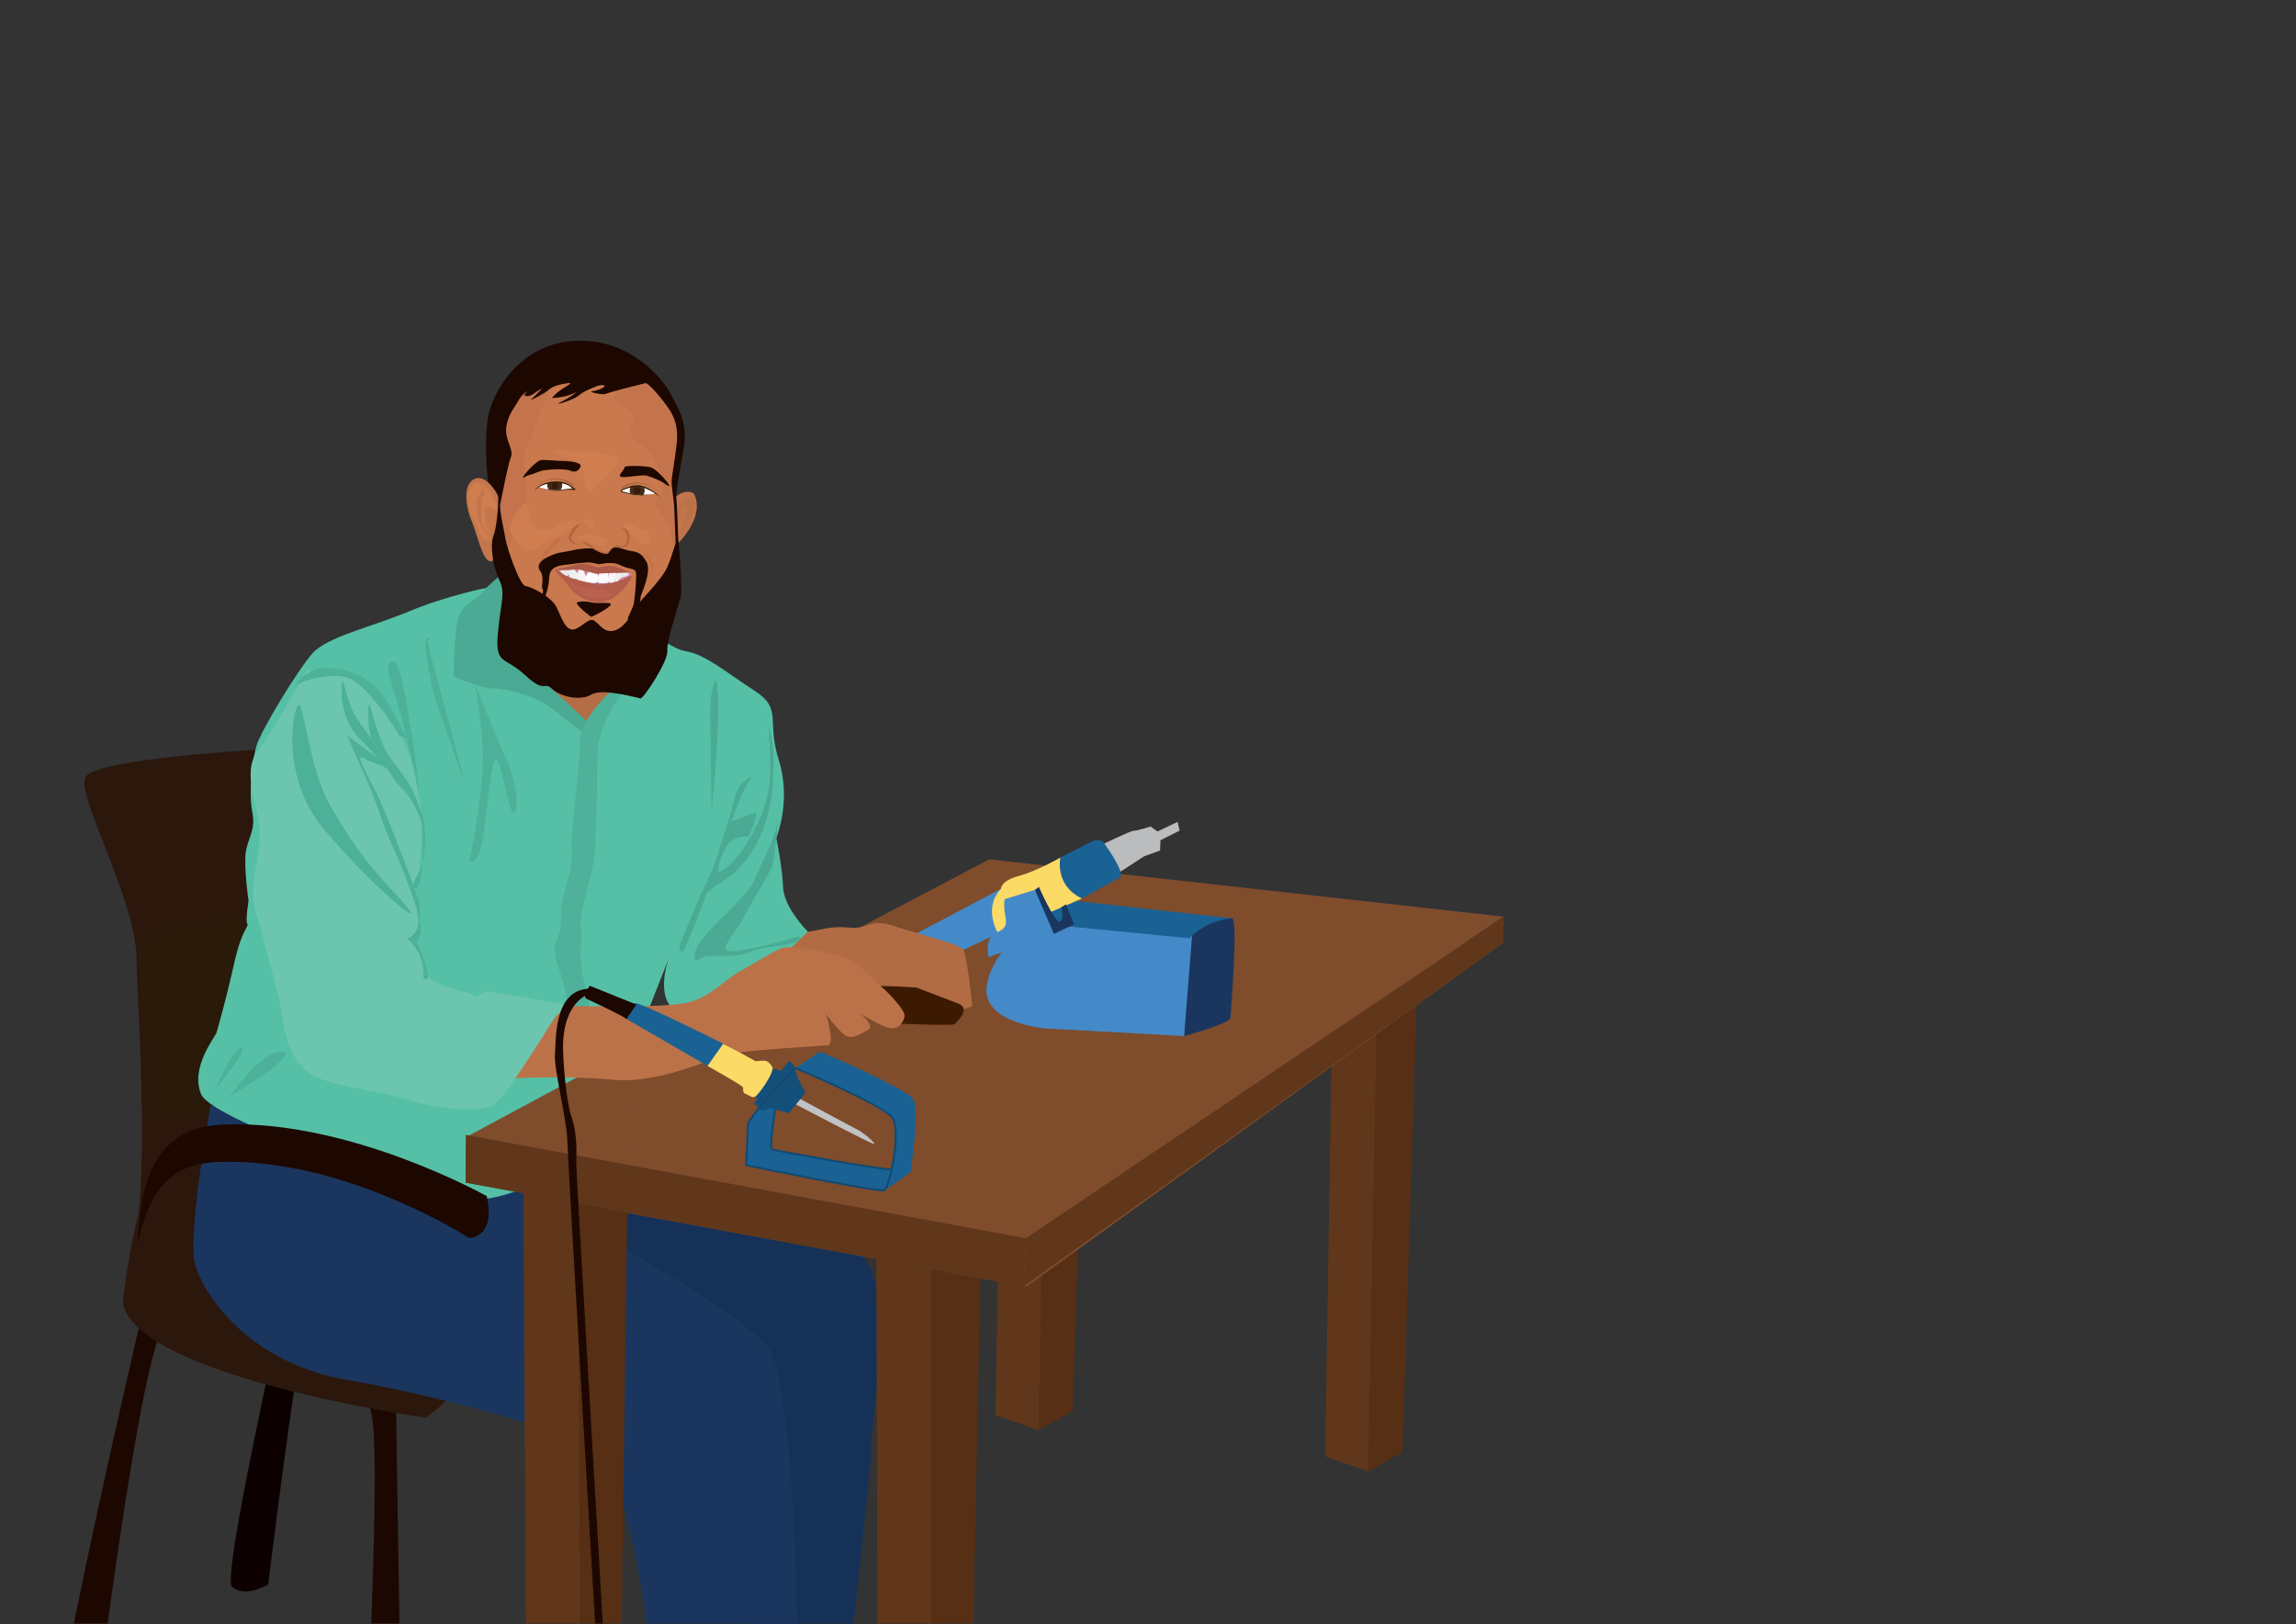 <?xml version="1.0" encoding="UTF-8" standalone="no"?>
<!DOCTYPE svg PUBLIC "-//W3C//DTD SVG 1.1//EN" "http://www.w3.org/Graphics/SVG/1.1/DTD/svg11.dtd">
<svg width="100%" height="100%" viewBox="0 0 3508 2481" version="1.1" xmlns="http://www.w3.org/2000/svg" xmlns:xlink="http://www.w3.org/1999/xlink" xml:space="preserve" xmlns:serif="http://www.serif.com/" style="fill-rule:evenodd;clip-rule:evenodd;stroke-linecap:round;stroke-linejoin:round;stroke-miterlimit:10;">
    <rect x="0" y="0" width="3508" height="2481" fill="#333333" stroke="none"/>
    <g transform="matrix(4.167,0,0,4.167,-42.731,-1027.94)">
        <clipPath id="_clip1">
            <rect x="0.397" y="338.902" width="584.586" height="502.988" clip-rule="nonzero"/>
        </clipPath>
        <g clip-path="url(#_clip1)">
            <g transform="matrix(1,0,0,1,127.504,828.395)">
                <path d="M0,-162.719C0,-162.719 -37.087,-4.327 -32.189,-0C-27.291,4.327 -18.894,-0.865 -18.894,-0.865C-18.894,-0.865 0,-158.391 9.097,-158.391C18.194,-158.391 77.674,-137.618 83.272,-128.098C88.87,-118.577 80.473,1.731 83.272,5.193C86.071,8.655 95.168,11.252 95.168,6.058C95.168,0.865 93.068,-121.174 93.068,-127.233C93.068,-133.291 4.898,-173.971 0,-162.719" style="fill:rgb(12,1,0);fill-rule:nonzero;"/>
            </g>
            <g transform="matrix(1,0,0,1,62.426,890.712)">
                <path d="M0,-162.718C0,-162.718 -37.087,-4.327 -32.189,0C-27.291,4.328 -18.894,-0.865 -18.894,-0.865C-18.894,-0.865 0,-158.391 9.097,-158.391C18.194,-158.391 77.673,-137.618 83.271,-128.098C88.87,-118.576 80.473,1.731 83.271,5.193C86.071,8.655 95.167,11.252 95.167,6.058C95.167,0.866 93.068,-121.173 93.068,-127.232C93.068,-133.29 4.898,-173.97 0,-162.718" style="fill:rgb(29,7,1);fill-rule:nonzero;"/>
            </g>
            <g transform="matrix(1,0,0,1,223.78,848.846)">
                <path d="M0,-187.271C0,-187.271 88.434,-156.041 102.026,-142.447C115.62,-128.854 105.466,-79.461 105.935,-73.836C106.403,-68.211 98.634,0 98.634,0L62.304,-3.964L-36.502,-127.642C-36.502,-127.642 -29.999,-155.397 -27.655,-156.334C-25.312,-157.272 0,-187.271 0,-187.271" style="fill:rgb(21,49,88);fill-rule:nonzero;"/>
            </g>
            <g transform="matrix(1,0,0,1,206.158,802.852)">
                <path d="M0,-54.411L12.991,-109.236L25.321,-102.19C25.321,-102.19 69.357,-79.291 85.21,-62.998C93.174,-54.813 95.339,8.342 95.339,8.342L96.939,54.825L42.055,44.451C42.055,44.451 34.128,-19.182 22.238,-25.126C10.349,-31.071 -7.927,-35.915 -7.927,-35.915" style="fill:rgb(26,54,95);fill-rule:nonzero;"/>
            </g>
            <g transform="matrix(0.003,1,1,-0.003,420.971,772.138)">
                <path d="M-68.667,-89.219L80.257,-89.219L89.503,-69.442L-66.259,-68.388L-68.667,-89.219Z" style="fill:rgb(96,55,26);fill-rule:nonzero;"/>
            </g>
            <g transform="matrix(0.798,-0.603,-0.603,-0.798,399.384,851.871)">
                <path d="M-43.976,20.704L-24.977,20.704L58.647,126.799L47.448,141.952L-43.976,20.704Z" style="fill:rgb(87,47,20);fill-rule:nonzero;"/>
            </g>
            <g transform="matrix(-0.016,1,1,0.016,601.606,685.225)">
                <path d="M-88.444,-103.918L97.023,-103.918L102.287,-88.029L-85.077,-87.073L-88.444,-103.918Z" style="fill:rgb(96,55,26);fill-rule:nonzero;"/>
            </g>
            <g transform="matrix(0.869,-0.495,-0.495,-0.869,558.313,778.517)">
                <path d="M-44.026,16.382L-29.625,16.382L58.2,159.777L49.219,173.27L-44.026,16.382Z" style="fill:rgb(87,47,20);fill-rule:nonzero;"/>
            </g>
            <g transform="matrix(-0.016,1,1,0.016,479.045,671.715)">
                <path d="M-86.76,-102.236L95.44,-102.236L100.603,-86.348L-83.461,-85.39L-86.76,-102.236Z" style="fill:rgb(96,55,26);fill-rule:nonzero;"/>
            </g>
            <g transform="matrix(0.872,-0.489,-0.489,-0.872,436.004,763.814)">
                <path d="M-42.664,15.773L-28.325,15.773L56.95,157.255L47.803,170.566L-42.664,15.773Z" style="fill:rgb(87,47,20);fill-rule:nonzero;"/>
            </g>
            <g transform="matrix(-0.885,0.466,0.466,0.885,402.137,693.433)">
                <path d="M-35.52,-130.125L181.378,-130.125L17.254,-0.935L-192.587,-23.675L-35.52,-130.125Z" style="fill:rgb(127,76,44);fill-rule:nonzero;"/>
            </g>
            <g transform="matrix(-0.885,0.466,0.466,0.885,402.02,711.208)">
                <path d="M-35.916,-130.026L180.982,-130.026L16.857,-0.837L-196.401,-30.975L-35.916,-130.026Z" style="fill:rgb(127,76,44);fill-rule:nonzero;"/>
            </g>
            <g transform="matrix(-0.926,-0.378,-0.378,0.926,438.49,621.491)">
                <path d="M-7.386,-44.19C-4.866,-43.597 3.746,-37.592 4.276,-31.533C4.805,-25.473 -7.386,2.407 -7.386,2.407C-7.386,2.407 -21.309,-8.311 -20.605,-10.21C-19.901,-12.109 -9.656,-44.723 -7.386,-44.19" style="fill:rgb(26,54,95);fill-rule:nonzero;"/>
            </g>
            <g transform="matrix(1,0,0,1,431.462,621.994)">
                <path d="M0,-33.535C-2.603,-33.619 -41.25,-38.051 -41.25,-38.051C-41.25,-38.051 -57.211,-27.855 -59.394,-14.03C-61.577,-0.206 -37.901,1.716 -37.901,1.716L12.957,4.516L15.887,-32.443L0,-33.535Z" style="fill:rgb(68,138,201);fill-rule:nonzero;"/>
            </g>
            <g transform="matrix(-0.994,-0.11,-0.11,0.994,389.532,579.319)">
                <path d="M-72.494,-3.987L-6.032,-3.987L-0.413,5.742L-57.818,5.002C-57.818,5.002 -62.489,-2.04 -72.494,-3.987" style="fill:rgb(26,98,148);fill-rule:nonzero;"/>
            </g>
            <g transform="matrix(1,0,0,1,442.032,567.507)">
                <path d="M0,-19.524L0.765,-16.315L-6.297,-12.78L-6.418,-9.02L-12.276,-6.893L-22.92,0C-22.92,0 -30.625,-3.433 -28.358,-10.886C-28.358,-10.886 -17.183,-16.315 -16.026,-16.278C-14.869,-16.241 -9.897,-17.817 -9.897,-17.817L-7.351,-15.998L0,-19.524Z" style="fill:rgb(186,188,190);fill-rule:nonzero;"/>
            </g>
            <g transform="matrix(0.074,0.997,0.997,-0.074,362.309,571.664)">
                <path d="M16.232,-17.803C16.232,-17.803 33.185,-18.607 28.158,-12.381C27.386,-11.426 16.232,17.695 16.232,17.695L1.962,14.852L16.232,-17.803Z" style="fill:rgb(68,138,201);fill-rule:nonzero;"/>
            </g>
            <g transform="matrix(1,0,0,1,414.868,574.307)">
                <path d="M0,-18.805C0,-18.805 -1.39,-20.587 -4.627,-18.954C-7.864,-17.323 -15.812,-13.237 -15.812,-13.237C-15.812,-13.237 -17.93,-1.436 -7.902,1.782L5.363,-5.606C5.363,-5.606 9.972,-4.878 0,-18.805" style="fill:rgb(26,98,148);fill-rule:nonzero;"/>
            </g>
            <g transform="matrix(1,0,0,1,377.265,577.833)">
                <path d="M0,-5.308C0,-5.308 -0.195,-8.209 6.521,-10.019C13.237,-11.829 21.792,-16.763 21.792,-16.763C21.792,-16.763 19.44,-6.707 29.701,-1.745L-0.83,11.455C-0.83,11.455 -6.894,1.996 0,-5.308" style="fill:rgb(251,218,101);fill-rule:nonzero;"/>
            </g>
            <g transform="matrix(1,0,0,1,401.109,583.487)">
                <path d="M0,-5.271L-1.772,-4.17C-1.772,-4.17 -0.467,0.214 -2.23,1.026C-3.993,1.837 -9.926,-11.67 -9.926,-11.67L-11.409,-10.56C-11.409,-10.56 -6.167,6.399 -4.403,5.587C-2.641,4.776 2.947,2.061 2.947,2.061L0,-5.271Z" style="fill:rgb(26,54,95);fill-rule:nonzero;"/>
            </g>
            <g transform="matrix(1,0,0,1,378.589,594.158)">
                <path d="M0,-17.827C0,-17.827 -0.363,-15.523 0.122,-12.612C0.606,-9.702 1.399,-7.36 -2.705,-5.756C-6.81,-4.152 -6.408,1.361 -5.896,3.404L18.116,-5.084L11.11,-21.231L0,-17.827Z" style="fill:rgb(68,138,201);fill-rule:nonzero;"/>
            </g>
            <g transform="matrix(1,0,0,1,93.416,756.177)">
                <path d="M0,-64.744C0,-64.744 -27.5,-30.37 -32.187,-57.557C-32.187,-57.557 -32.734,-54.548 -31.875,-66.619C-36.397,-49.393 -38.124,-31.932 -38.124,-31.932C-33.437,-4.746 72.966,10.253 72.966,10.253C92.696,-4.114 98.784,-22.209 99.587,-37.615C96.363,-25.898 14.077,-74.997 0,-64.744" style="fill:rgb(44,23,13);fill-rule:nonzero;"/>
            </g>
            <g transform="matrix(1,0,0,1,107.634,713.306)">
                <path d="M0,-191.947C0,-191.947 -62.811,-188.666 -66.092,-181.635C-69.373,-174.604 -47.811,-137.574 -47.343,-115.544C-46.874,-93.512 -41.718,-26.718 -50.155,-2.812L8.437,0L0,-191.947Z" style="fill:rgb(44,23,13);fill-rule:nonzero;"/>
            </g>
            <g transform="matrix(1,0,0,1,110.447,660.34)">
                <path d="M0,-79.686C0,-79.686 -48.983,-74.295 -48.983,-68.436C-48.983,-62.578 -46.171,-9.375 -45.937,-4.688C-45.702,0 -8.438,-8.438 -8.438,-8.438L6.796,-21.329L0,-79.686Z" style="fill:rgb(42,26,10);fill-rule:nonzero;"/>
            </g>
            <g transform="matrix(1,0,0,1,87.478,771.56)">
                <path d="M0,-119.658C0,-119.658 -8.741,-71.555 -5.625,-61.066C-2.201,-49.541 14.531,-24.973 50.624,-18.88C86.716,-12.786 126.606,0 126.606,0L131.715,-100.44L0,-119.658Z" style="fill:rgb(26,54,95);fill-rule:nonzero;"/>
            </g>
            <g transform="matrix(1,0,0,1,294.777,682.175)">
                <path d="M0,-29.413C0,-29.413 -1.992,-13.945 -1.406,-14.062C-0.82,-14.18 41.014,-5.976 42.655,-6.797C44.295,-7.617 40.545,1.055 39.256,1.055C37.967,1.055 -10.898,-8.32 -10.898,-8.32C-10.898,-8.32 -9.961,-23.788 -9.844,-24.257C-9.727,-24.726 -5.273,-30.233 -4.805,-30.35C-4.336,-30.468 0,-29.413 0,-29.413" style="fill:rgb(26,98,148);fill-rule:nonzero;"/>
            </g>
            <g transform="matrix(1,0,0,1,293.879,605.967)">
                <path d="M0,-8.439C0,-8.439 5.859,-16.876 11.718,-17.579C17.578,-18.282 20.39,-19.922 27.89,-19.219C35.389,-18.516 34.686,-22.969 44.53,-19.688C54.374,-16.407 68.201,-13.36 69.607,-11.016C71.013,-8.673 72.888,9.608 72.888,9.608C72.888,9.608 60.233,14.53 57.186,11.014C54.139,7.499 46.874,4.217 36.795,4.686C26.718,5.155 27.656,5.155 19.921,3.983C12.187,2.811 -0.937,-8.439 -0.937,-8.439" style="fill:rgb(178,108,68);fill-rule:nonzero;"/>
            </g>
            <g transform="matrix(1,0,0,1,362.163,615.139)">
                <path d="M0,-0.344L-15.854,-6.412C-15.854,-6.412 -38.158,-8.089 -40.081,-5.772C-42.004,-3.454 -25.764,6.669 -25.764,6.669C-25.764,6.669 -2.563,7.745 -1.86,6.969C-1.158,6.194 3.813,1.875 0,-0.344" style="fill:rgb(60,26,2);fill-rule:nonzero;"/>
            </g>
            <g transform="matrix(1,0,0,1,189.272,686.667)">
                <path d="M0,-224.604C0,-224.604 -14.765,-221.791 -28.827,-215.932C-42.89,-210.073 -59.061,-206.557 -64.451,-200.463C-69.842,-194.37 -83.435,-172.105 -85.076,-166.246C-86.716,-160.386 -87.888,-149.372 -86.482,-142.106C-85.076,-134.84 -88.826,-132.262 -89.06,-125.7C-89.294,-119.138 -87.888,-109.763 -87.888,-109.763C-87.888,-109.763 -89.06,-102.498 -88.357,-101.326C-87.654,-100.154 -90.232,-99.919 -93.279,-86.327C-96.325,-72.733 -99.138,-63.124 -99.606,-61.483C-100.075,-59.842 -109.45,-48.593 -105.231,-38.75C-101.013,-28.906 -18.75,-0.625 -4.375,-0.313C10,0 39.374,-15.313 44.374,-30.625L49.374,-45.937L66.248,-88.749C66.248,-88.749 59.686,-71.561 71.561,-68.124C83.435,-64.686 117.184,-98.435 117.184,-98.435C117.184,-98.435 108.434,-107.185 108.122,-114.685C107.809,-122.185 105.622,-132.809 105.622,-132.809C105.622,-132.809 111.247,-146.247 106.56,-161.246C101.872,-176.246 108.122,-179.996 97.497,-186.871C86.873,-193.745 79.685,-199.995 72.498,-201.245C65.311,-202.495 65.936,-207.807 54.686,-202.495C43.436,-197.182 28.437,-195.932 24.999,-199.37C21.562,-202.807 0,-224.604 0,-224.604" style="fill:rgb(85,192,166);fill-rule:nonzero;"/>
            </g>
            <g transform="matrix(1,0,0,1,244.21,673.36)">
                <path d="M0,-43.76L-63.138,-9.759L-5.024,0" style="fill:rgb(127,76,44);fill-rule:nonzero;"/>
            </g>
            <g transform="matrix(1,0,0,1,207.006,519.015)">
                <path d="M0,-23.203C0,-23.203 14.765,0 19.687,-5.625C24.608,-11.25 30.702,-21.797 31.874,-22.5C33.046,-23.203 0,-23.203 0,-23.203" style="fill:rgb(180,109,69);fill-rule:nonzero;"/>
            </g>
            <g transform="matrix(1,0,0,1,225.443,461.127)">
                <path d="M0,49.92C0,49.92 -12.109,38.67 -17.031,34.217C-21.953,29.765 -28.515,16.171 -29.687,11.015C-30.858,5.858 -31.093,-3.984 -31.093,-3.984C-31.093,-3.984 -36.015,-0.235 -38.358,2.812C-40.702,5.858 -45.858,6.796 -47.264,12.655C-48.67,18.515 -48.905,33.515 -48.905,33.515C-48.905,33.515 -38.358,38.201 -34.14,37.967C-29.921,37.732 -19.14,41.014 -14.921,43.826C-10.703,46.639 -2.031,53.904 -2.031,53.904L0,49.92Z" style="fill:rgb(74,170,147);fill-rule:nonzero;"/>
            </g>
            <g transform="matrix(1,0,0,1,238.099,623.778)">
                <path d="M0,-127.106C0,-127.106 -14.921,-115.309 -15.156,-105.7C-15.39,-96.09 -16.796,-86.013 -17.265,-79.919C-17.734,-73.826 -18.437,-68.904 -18.203,-66.794C-17.968,-64.685 -17.968,-63.982 -18.437,-59.764C-18.906,-55.545 -22.421,-47.577 -22.187,-39.842C-21.953,-32.108 -26.64,-31.639 -23.125,-22.5C-19.609,-13.359 -19.843,-7.5 -20.312,-3.984C-20.781,-0.468 -16.093,0 -14.921,-0.468C-13.75,-0.937 -11.875,-8.437 -11.875,-9.375C-11.875,-10.312 -14.687,-19.921 -14.921,-24.609C-15.156,-29.295 -14.453,-31.405 -14.921,-37.499C-15.39,-43.592 -10.234,-57.186 -9.765,-64.451C-9.296,-71.716 -9.296,-77.576 -9.062,-82.732C-8.828,-87.888 -9.296,-97.028 -8.359,-104.528C-7.422,-112.028 -0.312,-122.809 1.562,-124.684C3.438,-126.559 0,-127.106 0,-127.106" style="fill:rgb(78,177,153);fill-rule:nonzero;"/>
            </g>
            <g transform="matrix(1,0,0,1,259.27,516.671)">
                <path d="M0,76.874C0,76.874 6.328,61.171 10.312,52.968C14.296,44.766 14.296,41.719 17.109,33.984C19.921,26.25 20.156,19.453 23.671,16.641C27.187,13.828 27.187,14.297 24.843,17.812C22.499,21.328 19.218,31.172 19.218,31.172C19.218,31.172 26.249,28.594 27.89,27.891C29.53,27.187 26.015,36.094 25.312,36.562C24.608,37.031 19.921,35.625 16.875,41.25C13.828,46.874 14.296,49.921 14.296,49.921C14.296,49.921 19.218,48.28 24.843,39.141C30.468,30 32.812,22.266 33.28,16.172C33.749,10.079 32.812,-2.812 32.812,-2.812C32.812,-2.812 35.624,0.704 34.218,18.75C32.812,36.797 23.437,47.577 19.687,50.39C15.937,53.202 9.843,56.952 9.843,57.89C9.843,58.827 2.344,77.811 1.406,78.749C0.469,79.686 0,76.874 0,76.874" style="fill:rgb(74,170,147);fill-rule:nonzero;"/>
            </g>
            <g transform="matrix(1,0,0,1,264.895,537.999)">
                <path d="M0,59.764C-1.149,52.868 18.281,39.609 22.031,31.171C25.781,22.735 29.296,16.172 30.234,11.25C31.171,6.328 31.406,-1.406 31.406,-0.703C31.406,0 29.531,23.438 28.593,26.015C27.656,28.593 21.093,39.14 17.578,45.702C14.063,52.265 8.203,57.421 13.359,57.421C18.515,57.421 31.874,53.906 33.749,53.202C35.624,52.499 40.546,51.093 37.968,53.437C35.39,55.781 26.484,55.077 20.39,57.656C14.297,60.233 5.625,58.358 3.281,59.53C0.937,60.701 0.234,61.17 0,59.764" style="fill:rgb(74,170,147);fill-rule:nonzero;"/>
            </g>
            <g transform="matrix(1,0,0,1,270.989,497.418)">
                <path d="M0,49.253C-0.392,50.624 4.453,8.473 1.875,-1.371C1.875,-1.371 0,0.504 -0.234,7.535C-0.469,14.566 0.469,47.612 0,49.253" style="fill:rgb(74,170,147);fill-rule:nonzero;"/>
            </g>
            <g transform="matrix(1,0,0,1,196.694,535.654)">
                <path d="M0,-8.904C-3.046,-15.232 -11.718,-36.795 -12.187,-37.732C-12.656,-38.67 -8.203,-18.982 -9.609,-4.217C-11.015,10.548 -13.828,25.079 -14.296,26.017C-14.765,26.953 -11.015,29.766 -9.14,16.642C-7.265,3.517 -6.093,-13.591 -3.984,-10.076C-1.875,-6.561 0.703,13.361 2.578,8.204C4.453,3.048 0,-8.904 0,-8.904" style="fill:rgb(77,176,152);fill-rule:nonzero;"/>
            </g>
            <g transform="matrix(-0.993,0.12,0.12,0.993,181.167,531.286)">
                <path d="M8.181,-51.115C7.449,-43.473 0.863,-0.188 0.975,0.742C1.087,1.674 7.7,-27.687 8.181,-31.522C8.664,-35.358 10.163,-52.298 8.069,-52.045C5.975,-51.793 8.181,-51.115 8.181,-51.115" style="fill:rgb(77,176,152);fill-rule:nonzero;"/>
            </g>
            <g transform="matrix(1,0,0,1,259.505,428.55)">
                <path d="M0,16.639C0,16.639 9.375,7.264 5.156,-0.939C5.156,-0.939 1.992,-3.516 -3.047,1.639C-3.047,1.639 -2.344,20.155 0,16.639" style="fill:rgb(193,117,74);fill-rule:nonzero;"/>
            </g>
            <g transform="matrix(-0.698,-0.716,-0.716,0.698,177.033,438.584)">
                <path d="M-3.429,-18.556C-3.429,-18.556 4.888,-21.105 6.656,-16.608C8.424,-12.111 1.567,-7.059 -3.429,-5.132C-8.425,-3.204 -16.612,2.164 -18.912,0.479C-21.212,-1.207 -15.815,-8.765 -15.815,-8.765" style="fill:rgb(195,118,75);fill-rule:nonzero;"/>
            </g>
            <g transform="matrix(1,0,0,1,258.528,438.861)">
                <path d="M0,-5.742C0.586,-6.094 4.687,-9.844 5.507,-9.844C6.328,-9.844 7.031,-5.976 6.093,-4.57C5.156,-3.164 1.641,4.102 1.523,3.399C1.406,2.696 3.867,-4.336 3.867,-5.859C3.867,-7.383 2.227,-6.562 1.875,-5.976C1.523,-5.39 0.82,0.117 0.469,-0.234C0.117,-0.586 0,-5.742 0,-5.742" style="fill:rgb(188,114,72);fill-rule:nonzero;"/>
            </g>
            <g transform="matrix(1,0,0,1,192.671,434.292)">
                <path d="M0,-1.173C0,-1.173 -2.344,-8.555 -5.859,-10.313C-9.375,-12.07 -10.781,-6.915 -10.664,-4.571C-10.547,-2.228 -10.43,-0.587 -9.492,1.054C-8.555,2.694 -6.211,9.257 -5.273,10.077C-4.336,10.897 -1.523,10.663 -3.281,8.671C-5.039,6.679 -6.562,4.804 -7.031,2.577C-7.5,0.35 -7.969,-2.814 -7.734,-3.751C-7.5,-4.689 -5.859,-9.258 -4.805,-7.5C-3.75,-5.743 -5.859,-6.564 -5.742,-3.165C-5.625,0.233 -6.797,3.749 -5.039,5.741C-3.281,7.733 -1.172,9.96 -2.695,7.382C-4.219,4.804 -5.391,-0.001 -4.219,-1.29C-3.047,-2.579 0.117,0.233 0,-1.173" style="fill:rgb(208,125,80);fill-rule:nonzero;"/>
            </g>
            <g transform="matrix(1,0,0,1,208.881,491.126)">
                <path d="M0,-110.622C-3.148,-107.924 -16.406,-96.794 -17.812,-91.169C-19.218,-85.545 -16.289,-68.318 -16.289,-68.318C-16.289,-68.318 -14.062,-31.64 -12.422,-25.781C-10.781,-19.922 11.015,1.406 18.515,0.703C26.015,0 45.233,-25.781 48.045,-35.858C50.858,-45.936 49.92,-52.382 49.452,-55.897C48.983,-59.413 48.514,-70.779 49.452,-75.467C50.389,-80.154 51.795,-87.42 49.92,-91.872C48.045,-96.326 41.483,-103.591 36.562,-105.701C31.64,-107.809 1.641,-112.028 0,-110.622" style="fill:rgb(201,121,77);fill-rule:nonzero;"/>
            </g>
            <g transform="matrix(1,0,0,1,235.755,447.221)">
                <path d="M0,-55.936C-1.562,-51.717 4.219,-51.717 6.406,-48.905C8.594,-46.092 2.031,-43.749 7.812,-38.905C13.593,-34.061 12.968,-34.686 12.968,-34.686C12.968,-34.686 14.062,-31.405 15.781,-29.374C17.5,-27.343 18.593,-22.03 17.187,-19.687C15.781,-17.344 14.062,-16.562 14.062,-16.562C14.062,-16.562 20.625,-7.5 20.625,-3.906C20.625,-0.312 24.375,5.469 22.968,-1.719C21.562,-8.906 21.718,-20.936 21.718,-25.311C21.718,-29.686 24.218,-37.499 23.75,-42.499C23.281,-47.498 15.625,-58.28 13.125,-59.842C10.625,-61.405 0,-55.936 0,-55.936" style="fill:rgb(196,116,76);fill-rule:nonzero;"/>
            </g>
            <g transform="matrix(1,0,0,1,203.1,420.972)">
                <path d="M0,-9.844C-0.054,-9.641 -0.104,-9.432 -0.149,-9.218C-1.157,-4.48 -0.143,2.852 0.156,3.75C0.469,4.687 -0.469,6.093 0.156,8.28C0.781,10.468 -0.937,12.03 -2.188,16.405C-3.438,20.78 -7.187,28.124 -7.5,28.749C-7.812,29.374 -8.906,24.218 -10.156,16.874C-11.406,9.53 -11.718,2.031 -11.718,-2.501C-11.718,-7.031 -11.25,-29.375 -2.813,-33.75C5.625,-38.124 12.343,-39.218 8.438,-30.156C4.531,-21.094 0,-9.844 0,-9.844" style="fill:rgb(196,116,76);fill-rule:nonzero;"/>
            </g>
            <g transform="matrix(1,0,0,1,216.029,441.674)">
                <path d="M0,-3.047C-2.285,-1.031 -8.671,0.937 -10.312,-2.578C-11.953,-6.094 -11.718,-11.602 -13.593,-10.313C-15.468,-9.024 -20.624,-2.11 -17.929,1.172C-15.234,4.453 -14.062,8.555 -10.195,6.445C-6.328,4.336 5.625,-1.992 5.859,-2.93C6.094,-3.867 1.992,-4.805 0,-3.047" style="fill:rgb(208,125,80);fill-rule:nonzero;"/>
            </g>
            <g transform="matrix(-0.313,0.95,0.95,0.313,248.283,439.944)">
                <path d="M2.06,-8.974C0.477,-6.465 1.48,-5.711 1.82,-3.748C2.162,-1.785 1.167,-0.262 2.06,0.772C2.954,1.806 6.811,2.829 6.541,-0.097C6.27,-3.023 2.834,-10.199 2.06,-8.974" style="fill:rgb(208,125,80);fill-rule:nonzero;"/>
            </g>
            <g transform="matrix(1,0,0,1,231.029,446.009)">
                <path d="M0,-2.226C-1.881,-2.397 -4.921,-3.867 -6.21,-3.398C-7.5,-2.929 -10.429,-1.874 -8.203,-1.64C-5.976,-1.406 -4.687,-1.64 -3.75,-0.585C-2.812,0.469 -0.469,1.641 1.055,0.821C2.578,0.001 2.578,-1.992 0,-2.226" style="fill:rgb(208,125,80);fill-rule:nonzero;"/>
            </g>
            <g transform="matrix(1,0,0,1,226.459,441.205)">
                <path d="M0,-4.102C-2.254,-4.102 -3.164,-4.336 -1.758,-2.93C-0.352,-1.524 1.172,0.234 1.758,-1.055C2.344,-2.344 1.055,-4.102 0,-4.102" style="fill:rgb(208,125,80);fill-rule:nonzero;"/>
            </g>
            <g transform="matrix(1,0,0,1,225.756,426.088)">
                <path d="M0,-13.476C-3.302,-12.876 -14.765,-16.054 -12.07,-13.476C-9.375,-10.898 -2.695,-11.249 -1.875,-7.734C-1.055,-4.218 -1.172,2.578 1.641,0.235C4.453,-2.109 9.96,-7.617 11.015,-9.843C12.07,-12.07 5.156,-14.413 0,-13.476" style="fill:rgb(208,125,80);fill-rule:nonzero;"/>
            </g>
            <g transform="matrix(1,0,0,1,220.834,461.751)">
                <path d="M0,-6.796C-0.547,-6.718 -7.187,-6.562 -6.836,-6.132C-6.484,-5.702 -0.898,0.195 8.242,-0.078C17.382,-0.352 20.937,-3.476 20.937,-3.866C20.937,-4.257 21.757,-4.96 19.062,-5.507C16.367,-6.054 7.617,-6.757 5.664,-6.874C3.711,-6.991 0,-6.796 0,-6.796" style="fill:rgb(205,129,156);fill-rule:nonzero;"/>
            </g>
            <g transform="matrix(1,0,0,1,217.992,462.942)">
                <path d="M0,-4.716C0,-4.716 5.068,-3.954 6.035,-3.749C7.002,-3.544 11.25,-3.573 11.66,-3.31C12.07,-3.046 15.146,-2.929 15.878,-2.841C16.611,-2.753 18.076,-3.427 18.544,-3.163C19.013,-2.9 21.708,-4.071 21.708,-3.661C21.708,-3.251 12.568,0 12.568,0L2.344,-2.636L0,-4.716Z" style="fill:rgb(172,109,133);fill-rule:nonzero;"/>
            </g>
            <g transform="matrix(1,0,0,1,240.794,458.959)">
                <path d="M0,-2.344C0,-2.344 -2.813,-2.754 -3.223,-2.168C-3.633,-1.582 -3.867,0.41 -3.633,0.293C-3.398,0.176 -2.637,-0.586 -1.816,-0.762C-0.996,-0.938 -0.117,-1.289 -0.059,-1.465C0,-1.641 0,-2.344 0,-2.344" style="fill:rgb(232,233,234);fill-rule:nonzero;"/>
            </g>
            <g transform="matrix(1,0,0,1,215.775,458.197)">
                <path d="M0,-2.871C0.059,-2.695 -0.117,-1.348 0.527,-0.937C1.172,-0.527 1.289,0.352 2.109,-0.176C2.93,-0.703 4.395,-1.699 4.395,-1.699C4.395,-1.699 3.223,-3.223 3.047,-3.105C2.871,-2.988 0,-2.871 0,-2.871" style="fill:rgb(232,233,234);fill-rule:nonzero;"/>
            </g>
            <g transform="matrix(1,0,0,1,236.634,460.247)">
                <path d="M0,-3.632C0,-3.632 1.172,-3.984 1.172,-3.573C1.172,-3.163 0.645,-1.581 0.527,-0.995C0.41,-0.409 0.117,-0.116 -0.234,-0.175C-0.586,-0.234 -0.937,0.352 -0.937,-0.644C-0.937,-1.64 -0.352,-3.573 0,-3.632" style="fill:rgb(239,240,241);fill-rule:nonzero;"/>
            </g>
            <g transform="matrix(-0.663,0.749,0.749,0.663,223.146,457.308)">
                <path d="M1.076,-4.117C1.076,-4.117 3.901,-2.712 3.616,-1.948C3.33,-1.183 1.53,1.293 1.076,0.656C0.622,0.019 -0.094,-2.884 0.401,-3.62C0.896,-4.356 1.076,-4.117 1.076,-4.117" style="fill:rgb(239,240,241);fill-rule:nonzero;"/>
            </g>
            <g transform="matrix(1,0,0,1,233.587,460.95)">
                <path d="M0,-4.569C0,-3.866 -0.234,-2.987 -0.293,-2.46C-0.352,-1.932 -0.293,-0.76 0.059,-0.702C0.41,-0.643 1.758,0 2.109,-1.346C2.461,-2.694 2.871,-4.276 2.637,-4.393C2.402,-4.51 0,-4.569 0,-4.569" style="fill:rgb(245,245,245);fill-rule:nonzero;"/>
            </g>
            <g transform="matrix(1,0,0,1,229.135,456.732)">
                <path d="M0,2.93C0.059,3.164 0.117,3.809 1.523,3.809C2.929,3.809 4.101,3.809 4.277,3.34C4.453,2.871 4.218,-0.175 3.867,-0.527C3.515,-0.879 0.937,-0.293 0.761,0.176C0.585,0.645 0,2.93 0,2.93" style="fill:rgb(250,250,250);fill-rule:nonzero;"/>
            </g>
            <g transform="matrix(-0.904,0.428,0.428,0.904,228.662,460.277)">
                <path d="M-0.359,-4.723C0.486,-4.994 2.406,-4.086 3.326,-1.865C3.326,-1.865 0.26,0.557 -0.359,0.073C-0.977,-0.412 -2.105,-1.565 -1.971,-2.924C-1.836,-4.284 -0.359,-4.723 -0.359,-4.723" style="fill:white;fill-rule:nonzero;"/>
            </g>
            <g transform="matrix(1,0,0,1,223.92,459.896)">
                <path d="M0,-4.57C0,-4.57 1.23,-2.05 1.172,-1.699C1.113,-1.347 1.758,0.176 0.937,0.117C0.117,0.059 -1.641,0.762 -1.875,-0.293C-2.109,-1.347 -2.109,-3.925 -1.172,-4.629C-0.234,-5.332 0,-4.57 0,-4.57" style="fill:rgb(245,245,245);fill-rule:nonzero;"/>
            </g>
            <g transform="matrix(1,0,0,1,258.02,427.884)">
                <path d="M0,18.477C0,18.477 -0.41,7.696 -0.566,4.571C-0.723,1.446 -1.66,-3.085 -1.504,-5.116C-1.348,-7.147 0.059,-15.116 0.371,-18.71C0.684,-22.303 0.684,-26.522 -2.441,-31.209C-5.566,-35.897 -10.254,-40.897 -11.035,-40.74C-11.816,-40.584 -24.316,-37.459 -25.566,-36.834C-26.816,-36.209 -32.284,-37.615 -30.722,-37.772C-29.159,-37.928 -26.816,-38.709 -26.191,-39.49C-25.566,-40.272 -27.91,-40.115 -29.315,-39.49C-30.722,-38.865 -33.534,-37.928 -35.565,-36.209C-37.597,-34.49 -45.097,-32.303 -42.597,-33.553C-40.097,-34.803 -37.597,-36.365 -36.815,-37.147C-36.034,-37.928 -36.347,-37.303 -39.003,-36.365C-41.659,-35.428 -45.409,-35.272 -45.409,-35.272C-45.409,-35.272 -44.472,-36.522 -42.597,-37.928C-40.722,-39.334 -37.128,-41.053 -39.472,-40.74C-41.815,-40.428 -44.94,-39.803 -46.659,-38.24C-48.377,-36.678 -53.221,-34.49 -53.221,-34.49L-48.846,-38.865C-48.846,-38.865 -50.252,-38.24 -52.127,-36.834C-54.002,-35.428 -56.502,-35.897 -54.94,-37.147C-53.377,-38.397 -56.19,-37.147 -57.596,-34.49C-59.002,-31.834 -61.502,-29.334 -62.127,-24.647C-62.752,-19.96 -59.315,-16.366 -60.409,-13.71C-61.502,-11.053 -63.846,1.29 -64.314,3.477C-64.783,5.664 -62.908,13.165 -62.439,16.289C-61.971,19.414 -57.284,33.32 -55.096,33.632C-52.909,33.945 -45.565,37.539 -43.69,41.445C-41.815,45.351 -40.409,49.882 -37.597,49.57C-34.784,49.257 -31.972,45.039 -29.94,46.289C-27.91,47.539 -26.035,51.445 -21.816,49.726C-17.597,48.007 -15.253,41.757 -12.128,38.32C-9.004,34.882 -5.879,31.446 -3.848,28.165C-1.816,24.883 0.703,14.727 0.859,15.508C1.016,16.289 2.656,34.609 1.719,38.046C0.781,41.484 -3.398,53.749 -3.086,57.499C-2.773,61.249 -11.835,74.998 -12.929,74.842C-14.023,74.686 -26.914,70.936 -30.976,73.436C-35.038,75.936 -42.44,74.1 -45.409,71.288C-48.377,68.475 -47.909,73.163 -55.252,66.289C-62.596,59.414 -66.189,62.695 -65.252,51.445C-64.314,40.195 -62.284,36.445 -64.627,31.602C-66.971,26.758 -68.221,18.789 -66.814,15.196C-65.408,11.602 -64.939,2.227 -65.096,0.977C-65.252,-0.273 -68.064,-4.178 -68.846,-4.491C-68.846,-4.491 -70.408,-18.71 -68.846,-28.084C-67.283,-37.459 -57.284,-54.959 -37.44,-56.209C-17.597,-57.459 -5.566,-43.24 -2.441,-37.772C0.684,-32.303 4.434,-26.21 3.027,-17.46C1.621,-8.71 -0.098,-1.053 0.215,1.446C0.527,3.946 0.996,18.633 0.996,18.633L0,18.477Z" style="fill:rgb(29,7,1);fill-rule:nonzero;"/>
            </g>
            <g transform="matrix(1,0,0,1,222.904,419.643)">
                <path d="M0,-1.523C0,-1.523 -0.937,0.704 -3.398,-0.352C-5.859,-1.406 -12.656,-0.703 -13.71,-0.469C-14.765,-0.234 -17.695,1.055 -18.867,1.29C-20.039,1.524 -21.562,3.047 -20.625,1.524C-19.687,0 -15.937,-3.867 -14.531,-4.218C-13.125,-4.57 -9.258,-3.984 -6.445,-3.984C-3.633,-3.984 1.406,-3.398 0,-1.523" style="fill:rgb(29,7,1);fill-rule:nonzero;"/>
            </g>
            <g transform="matrix(1,0,0,1,239.31,425.034)">
                <path d="M0,-7.148C-0.291,-5.695 -2.461,-4.335 -1.523,-3.632C-0.586,-2.929 6.211,-4.453 7.968,-3.984C9.726,-3.515 12.89,-2.226 13.945,-1.523C15,-0.82 16.875,0.586 16.171,-0.703C15.468,-1.992 11.601,-6.445 9.492,-7.031C7.382,-7.617 0.117,-7.734 0,-7.148" style="fill:rgb(29,7,1);fill-rule:nonzero;"/>
            </g>
            <g transform="matrix(-1,0.016,0.016,1,218.273,446.162)">
                <path d="M-4.625,-6.994C-4.625,-6.994 -1.291,-3.649 -1.499,-2.004C-1.707,-0.36 -4.625,0.39 -4.625,0.39C-4.625,0.39 0.174,0.078 -0.694,-2.954C-1.562,-5.988 -3.811,-7.359 -4.625,-6.994" style="fill:rgb(177,101,60);fill-rule:nonzero;"/>
            </g>
            <g transform="matrix(-0.953,-0.302,-0.302,0.953,206.546,456.62)">
                <path d="M-5.093,-15.201C-6.524,-14.752 -0.747,-7.187 -1.643,-5.135C-2.539,-3.084 -6.675,0.277 -5.093,-0.45C-3.51,-1.178 0.485,-4.093 -0.406,-6.71C-1.299,-9.329 -3.728,-15.629 -5.093,-15.201" style="fill:rgb(199,113,69);fill-rule:nonzero;"/>
            </g>
            <g transform="matrix(-1,-0.026,-0.026,1,250.137,463.171)">
                <path d="M4.404,-14.238C3.982,-14.25 -0.518,-9.795 0.481,-7.659C1.48,-5.523 4.616,0.068 4.404,-0.758C4.19,-1.585 1.021,-5.886 1.185,-7.64C1.347,-9.395 4.99,-14.223 4.404,-14.238" style="fill:rgb(199,113,69);fill-rule:nonzero;"/>
            </g>
            <g transform="matrix(1,0,0,1,229.428,452.966)">
                <path d="M0,4.098C-0.902,4.375 -6.094,2.067 -8.984,2.536C-11.875,3.004 -15.391,2.614 -15.625,2.536C-15.859,2.457 -11.016,1.598 -7.344,0.66C-3.672,-0.277 -0.391,1.989 0.312,1.832C1.015,1.676 4.296,0.582 7.187,1.676C10.078,2.77 11.953,3.629 11.953,3.629C11.953,3.629 1.015,3.786 0,4.098" style="fill:rgb(171,89,72);fill-rule:nonzero;"/>
            </g>
            <g transform="matrix(1,0,0,1,229.818,461.283)">
                <path d="M0,-0.235C-2.202,-0.535 -7.968,-1.953 -10.625,-2.89C-13.281,-3.828 -15.781,-6.406 -16.015,-5.781C-16.25,-5.156 -12.812,-2.109 -11.718,-0.547C-10.625,1.015 -6.718,6.171 0.156,6.171C7.031,6.171 12.188,-2.656 12.031,-3.281C11.875,-3.906 10.547,-2.89 8.672,-2.109C6.797,-1.328 1.719,-0.001 0,-0.235" style="fill:rgb(178,93,76);fill-rule:nonzero;"/>
            </g>
            <g transform="matrix(0.998,0.067,0.067,-0.998,226.813,472.76)">
                <path d="M0.198,-0.072C-2.134,1.417 -6.335,4.543 -5.189,4.972C-4.043,5.4 -2.415,5.626 0.198,5.213C2.808,4.8 8.342,6.344 6.823,4.482C5.303,2.618 0.198,-0.072 0.198,-0.072" style="fill:rgb(29,7,1);fill-rule:nonzero;"/>
            </g>
            <g transform="matrix(1,0,0,1,228.138,475.658)">
                <path d="M0,-27.851C-1.055,-27.968 -4.062,-28.124 -8.164,-27.187C-12.266,-26.249 -12.617,-26.718 -16.132,-25.195C-19.648,-23.671 -21.406,-21.796 -19.765,-19.57C-18.125,-17.343 -19.648,-13.829 -18.945,-13.125C-18.242,-12.422 -20.117,-7.383 -18.71,-9.141C-17.304,-10.899 -16.601,-15.117 -16.484,-17.343C-16.367,-19.57 -15.313,-21.328 -11.445,-21.796C-7.578,-22.265 -3.008,-22.968 -1.25,-22.734C0.508,-22.499 0.977,-22.148 1.796,-22.148C2.617,-22.148 6.601,-23.32 9.531,-21.796C12.46,-20.273 14.921,-20.742 15.273,-19.218C15.625,-17.695 14.921,-10.43 14.57,-8.086C14.218,-5.743 12.226,-2.93 12.343,-1.993C12.46,-1.055 15.742,1.406 16.21,-0.704C16.679,-2.813 16.796,-9.258 17.031,-10.313C17.265,-11.368 21.171,-19.453 19.179,-22.968C17.187,-26.484 15.742,-26.601 13.046,-27.07C10.351,-27.539 7.734,-29.257 6.093,-27.499C4.453,-25.742 5.312,-26.132 3.906,-26.132C2.5,-26.132 0,-27.851 0,-27.851" style="fill:rgb(29,7,1);fill-rule:nonzero;"/>
            </g>
            <g transform="matrix(1,0,0,1,219.506,425.004)">
                <path d="M0,0.831C0,0.831 -6.553,2.578 -11.65,0.177C-11.65,0.177 -9.199,-1.747 -5.391,-1.63C-1.582,-1.513 1.055,0.011 0,0.831" style="fill:white;fill-rule:nonzero;"/>
            </g>
            <g transform="matrix(-0.054,0.999,0.999,0.054,244.553,420.564)">
                <path d="M6.63,-6.234C6.851,-5.988 7.066,-4.538 7.097,-4.009C7.128,-3.479 8.239,2.595 6.63,6.323C6.63,6.323 4.541,3.912 4.484,-0.491C4.427,-4.895 6.63,-6.234 6.63,-6.234" style="fill:white;fill-rule:nonzero;"/>
            </g>
            <g>
                <clipPath id="_clip2">
                    <path d="M208.061,425.151C213.158,427.553 219.505,425.835 219.505,425.835C220.56,425.015 217.923,423.491 214.115,423.374C214.001,423.37 213.889,423.369 213.777,423.369C210.174,423.369 208.061,425.151 208.061,425.151Z" clip-rule="nonzero"/>
                </clipPath>
                <g clip-path="url(#_clip2)">
                    <g transform="matrix(0,1,1,0,213.646,421.792)">
                        <path d="M2.754,-2.753C1.233,-2.753 -0,-1.52 -0,0C-0,1.521 1.233,2.754 2.754,2.754C4.275,2.754 5.507,1.521 5.507,0C5.507,-1.52 4.275,-2.753 2.754,-2.753" style="fill:rgb(71,44,27);fill-rule:nonzero;"/>
                    </g>
                    <g transform="matrix(0,1,1,0,213.725,423.744)">
                        <path d="M1.232,-1.232C0.551,-1.232 0.001,-0.68 0.001,-0.001C0.001,0.68 0.551,1.232 1.232,1.232C1.912,1.232 2.463,0.68 2.463,-0.001C2.463,-0.68 1.912,-1.232 1.232,-1.232" style="fill:rgb(52,28,11);fill-rule:nonzero;"/>
                    </g>
                </g>
            </g>
            <g>
                <clipPath id="_clip3">
                    <path d="M238.255,426.831C238.489,427.065 239.29,427.26 239.818,427.318C240.345,427.377 245.99,429.056 249.798,427.651C249.798,427.651 248.215,425.308 243.822,425.015C243.537,424.996 243.265,424.987 243.007,424.987C239.28,424.987 238.255,426.831 238.255,426.831Z" clip-rule="nonzero"/>
                </clipPath>
                <g clip-path="url(#_clip3)">
                    <g transform="matrix(0,1,1,0,243.879,423.784)">
                        <path d="M2.754,-2.753C1.233,-2.753 -0,-1.52 -0,0.001C-0,1.521 1.233,2.754 2.754,2.754C4.275,2.754 5.507,1.521 5.507,0.001C5.507,-1.52 4.275,-2.753 2.754,-2.753" style="fill:rgb(71,44,27);fill-rule:nonzero;"/>
                    </g>
                    <g transform="matrix(0,1,1,0,243.88,425.221)">
                        <path d="M1.317,-1.317C0.589,-1.317 0,-0.728 0,-0C0,0.727 0.589,1.317 1.317,1.317C2.043,1.317 2.633,0.727 2.633,-0C2.633,-0.728 2.043,-1.317 1.317,-1.317" style="fill:rgb(52,28,11);fill-rule:nonzero;"/>
                    </g>
                </g>
            </g>
            <g>
                <clipPath id="_clip4">
                    <rect x="0.397" y="338.902" width="584.586" height="502.988" clip-rule="nonzero"/>
                </clipPath>
                <g clip-path="url(#_clip4)">
                    <g transform="matrix(1,0,0,1,209.065,424.372)">
                        <path d="M0,1.282C2.278,1.93 4.678,2.303 7.019,1.847C8.206,1.714 9.352,1.462 10.602,1.49C10.767,1.495 10.962,1.591 11.051,1.611C11.175,1.641 11.314,1.651 11.449,1.647C11.578,1.644 11.732,1.621 11.799,1.582C11.815,1.576 11.806,1.565 11.788,1.613C11.778,1.667 11.801,1.68 11.787,1.668C11.771,1.647 11.713,1.609 11.659,1.58C11.435,1.48 11.089,1.332 10.855,1.152L10.13,0.632C9.181,-0.043 8.069,-0.416 6.914,-0.545C5.765,-0.697 4.577,-0.671 3.417,-0.541C2.255,-0.427 1.1,-0.182 0.022,0.271C-1.048,0.717 -2.09,1.34 -2.838,2.257C-2.845,2.268 -2.861,2.272 -2.873,2.265C-2.884,2.259 -2.886,2.242 -2.881,2.23C-2.226,1.213 -1.207,0.474 -0.122,-0.051C0.968,-0.589 2.164,-0.875 3.359,-1.04C4.561,-1.172 5.771,-1.202 6.981,-1.036C8.184,-0.872 9.384,-0.43 10.361,0.305C10.873,0.676 11.25,1.035 11.833,1.263C11.907,1.308 11.98,1.346 12.062,1.439C12.097,1.48 12.16,1.567 12.132,1.696C12.096,1.819 12.021,1.857 11.974,1.887C11.774,1.985 11.622,1.982 11.456,1.99C11.293,1.99 11.133,1.977 10.969,1.934C10.771,1.875 10.702,1.82 10.564,1.811C9.433,1.761 8.223,1.984 7.048,2.092C4.67,2.484 2.241,2.043 -0.016,1.33C-0.029,1.326 -0.036,1.311 -0.032,1.299C-0.028,1.285 -0.013,1.278 0,1.282" style="fill:rgb(44,21,1);fill-rule:nonzero;"/>
                    </g>
                    <g transform="matrix(1,0,0,1,249.394,425.685)">
                        <path d="M0,2.126C-2.233,2.665 -4.581,2.744 -6.858,2.388C-7.996,2.226 -9.133,1.96 -10.228,1.644C-10.363,1.609 -10.501,1.573 -10.618,1.566C-10.685,1.564 -10.943,1.593 -11.086,1.524C-11.248,1.466 -11.421,1.377 -11.521,1.162C-11.616,0.918 -11.459,0.692 -11.34,0.587C-10.801,0.164 -10.242,0.082 -9.717,-0.151C-8.645,-0.563 -7.524,-0.932 -6.349,-1.057C-5.176,-1.177 -3.96,-1.012 -2.86,-0.611C-1.765,-0.196 -0.732,0.343 0.237,0.976C1.186,1.625 2.158,2.3 2.827,3.26C2.835,3.272 2.833,3.287 2.821,3.295C2.81,3.303 2.793,3.298 2.785,3.287C2.428,2.847 1.961,2.508 1.496,2.184C1.031,1.856 0.547,1.555 0.054,1.274C-0.935,0.716 -1.958,0.213 -3.026,-0.136C-5.141,-0.955 -7.456,-0.564 -9.579,0.227C-10.103,0.436 -10.721,0.563 -11.093,0.855C-11.178,0.934 -11.205,0.996 -11.189,1.034C-11.171,1.086 -11.08,1.162 -10.975,1.197C-10.847,1.244 -10.811,1.229 -10.594,1.231C-10.424,1.247 -10.285,1.289 -10.143,1.328C-9.043,1.672 -7.948,1.952 -6.818,2.139C-4.578,2.558 -2.252,2.548 -0.013,2.078C0.001,2.074 0.015,2.082 0.019,2.095C0.022,2.108 0.013,2.122 0,2.126" style="fill:rgb(44,21,1);fill-rule:nonzero;"/>
                    </g>
                    <g transform="matrix(1,0,0,1,238.275,425.106)">
                        <path d="M0,0.258C1.024,-0.452 2.14,-0.935 3.319,-1.226C4.494,-1.511 5.724,-1.603 6.917,-1.415C8.099,-1.217 9.27,-0.871 10.302,-0.261C10.848,-0.013 11.303,0.389 11.806,0.704C12.274,1.07 12.711,1.478 13.164,1.861C12.697,1.493 12.248,1.103 11.769,0.755C11.256,0.458 10.793,0.077 10.244,-0.149C9.203,-0.717 8.042,-1.013 6.886,-1.165C5.721,-1.307 4.536,-1.175 3.416,-0.861C2.3,-0.549 1.217,-0.023 0.312,0.652L0,0.258Z" style="fill:rgb(156,94,58);fill-rule:nonzero;"/>
                    </g>
                    <g transform="matrix(1,0,0,1,220.336,422.425)">
                        <path d="M0,2.387C-0.964,1.594 -2.122,0.955 -3.33,0.539C-4.541,0.12 -5.833,-0.102 -7.123,-0.037C-8.402,0.042 -9.704,0.266 -10.888,0.811C-11.51,1.012 -12.047,1.395 -12.632,1.681C-13.187,2.022 -13.708,2.417 -14.248,2.784C-13.721,2.401 -13.211,1.988 -12.666,1.628C-12.089,1.323 -11.558,0.918 -10.938,0.696C-9.759,0.108 -8.445,-0.166 -7.136,-0.288C-5.816,-0.397 -4.478,-0.212 -3.211,0.181C-1.94,0.579 -0.748,1.177 0.331,2.009L0,2.387Z" style="fill:rgb(156,94,58);fill-rule:nonzero;"/>
                    </g>
                    <g transform="matrix(1,0,0,1,237.904,450.346)">
                        <path d="M0,-10.43C0.586,-10.078 2.461,-8.555 2.344,-6.094C2.227,-3.633 0.586,-3.164 -0.352,-3.399C-1.289,-3.633 -1.523,-4.336 -2.93,-3.047C-4.336,-1.758 -4.922,-0.586 -6.68,-1.289C-8.437,-1.992 -10.078,-2.813 -10.781,-3.633C-11.484,-4.453 -14.296,-5.391 -14.062,-4.805C-13.828,-4.219 -11.132,-3.399 -10.312,-2.578C-9.492,-1.758 -5.508,0 -4.687,-0.703C-3.867,-1.407 -3.398,-3.399 -1.641,-3.047C0.117,-2.696 2.813,-2.578 3.164,-6.211C3.516,-9.844 0,-10.43 0,-10.43" style="fill:rgb(177,101,60);fill-rule:nonzero;"/>
                    </g>
                    <g transform="matrix(1,0,0,1,215.365,622.138)">
                        <path d="M0,-6.563L16.171,-6.563C16.171,-6.563 37.265,-6.094 46.171,-7.735C55.077,-9.376 60.233,-16.172 66.326,-19.454C72.42,-22.735 79.686,-27.656 82.498,-28.125C85.31,-28.593 96.326,-26.953 103.357,-24.844C110.387,-22.735 116.012,-15.235 117.653,-14.063C119.293,-12.891 126.793,-5.391 126.559,-3.047C126.325,-0.704 124.215,2.109 120.934,1.406C117.653,0.703 110.153,-3.985 110.153,-3.985C110.153,-3.985 116.012,0.703 113.2,2.109C110.387,3.515 107.107,6.093 104.294,3.75C101.482,1.406 97.732,-3.75 97.732,-3.75C97.732,-3.75 101.248,7.5 98.435,7.734C95.623,7.968 72.186,9.374 64.452,10.545C56.717,11.717 37.499,22.03 19.687,20.389C1.875,18.749 -17.812,19.92 -17.812,19.92L0,-6.563Z" style="fill:rgb(188,114,72);fill-rule:nonzero;"/>
                    </g>
                    <g transform="matrix(1,0,0,1,221.303,531.203)">
                        <path d="M0,84.372C0,84.372 -4.687,83.669 -8.906,90.466C-13.125,97.263 -25.078,116.48 -29.765,120.23C-34.452,123.98 -52.03,121.637 -61.639,118.59C-71.248,115.543 -84.841,114.371 -93.747,110.855C-102.653,107.34 -105.935,98.903 -107.341,89.059C-108.747,79.216 -113.434,64.451 -115.309,56.482C-117.184,48.514 -119.762,47.107 -117.184,33.279C-114.606,19.452 -116.247,16.64 -117.418,10.78C-118.59,4.921 -121.168,-3.75 -116.247,-9.609C-111.325,-15.469 -99.606,-37.265 -98.435,-38.437C-97.263,-39.608 -75.467,-37.733 -68.67,-25.078C-61.873,-12.422 -56.483,3.28 -56.483,13.593C-56.483,23.905 -56.717,34.685 -58.124,37.732L-59.295,42.654C-59.295,42.654 -58.124,48.748 -57.655,52.967C-57.186,57.185 -59.295,59.998 -59.295,59.998C-59.295,59.998 -56.014,65.856 -55.545,68.669C-55.077,71.481 -54.608,73.122 -54.608,73.122C-54.608,73.122 -51.327,76.169 -47.811,77.106C-44.295,78.044 -42.655,78.981 -41.483,78.981C-40.312,78.981 -35.858,80.856 -35.858,80.856C-35.858,80.856 -33.749,78.747 -31.64,78.981C-29.53,79.216 0,84.372 0,84.372" style="fill:rgb(108,198,175);fill-rule:nonzero;"/>
                    </g>
                    <g transform="matrix(1,0,0,1,153.101,570.852)">
                        <path d="M0,-81.367C4.237,-85.075 6.094,-64.727 7.969,-55.821C9.843,-46.915 10.546,-31.213 12.187,-24.885C13.828,-18.556 13.125,-8.947 11.015,-4.964C8.906,-0.979 7.969,0.661 8.672,1.13C9.375,1.599 11.484,3.708 12.187,-10.822C12.89,-25.353 9.14,-41.056 8.438,-44.102C7.734,-47.149 6.562,-52.54 4.453,-60.977C2.344,-69.415 -1.875,-79.726 0,-81.367" style="fill:rgb(77,176,152);fill-rule:nonzero;"/>
                    </g>
                    <g transform="matrix(1,0,0,1,156.617,492.531)">
                        <path d="M0,23.906C-0.703,22.031 -11.953,4.687 -18.984,2.578C-26.015,0.469 -36.562,4.219 -37.733,5.39C-38.905,6.562 -34.921,-0.937 -27.187,-0.937C-19.453,-0.937 -10.078,1.876 -4.922,10.547C0.234,19.219 2.813,24.843 2.813,24.843L0,23.906Z" style="fill:rgb(78,177,153);fill-rule:nonzero;"/>
                    </g>
                    <g transform="matrix(1,0,0,1,165.757,525.109)">
                        <path d="M0,26.249C0.566,28.294 -0.469,16.405 -6.328,7.733C-12.187,-0.938 -13.359,-0.469 -16.406,-8.672C-19.453,-16.875 -19.921,-22.5 -20.39,-19.219C-20.859,-15.938 -20.156,-7.734 -18.281,-5.859C-16.406,-3.984 -20.156,-8.438 -24.608,-15C-29.062,-21.563 -29.999,-34.218 -30.233,-26.25C-30.468,-18.281 -27.655,-11.953 -24.374,-8.438C-21.093,-4.922 -16.64,-0.234 -16.64,-0.234C-16.64,-0.234 -27.655,-8.438 -28.124,-8.672C-28.593,-8.906 -19.453,10.077 -16.406,19.452C-13.359,28.827 -9.609,35.39 -6.093,44.998C-2.578,54.607 -1.875,57.654 -2.109,59.061C-2.344,60.467 -0.469,56.014 -2.578,49.92C-4.687,43.826 -11.953,24.843 -15.234,17.108C-18.515,9.374 -26.483,-3.281 -22.03,-0.469C-17.578,2.344 -14.062,1.172 -11.718,6.093C-9.375,11.015 -4.218,11.015 0,26.249" style="fill:rgb(77,176,152);fill-rule:nonzero;"/>
                    </g>
                    <g transform="matrix(1,0,0,1,119.821,581.357)">
                        <path d="M0,-76.404C-2.218,-75.453 -7.031,-49.686 9.375,-30.467C25.78,-11.25 38.671,-0.703 40.312,0C41.952,0.703 41.483,-0.468 32.577,-10.078C23.671,-19.686 18.75,-26.952 11.484,-39.374C4.219,-51.796 1.641,-77.107 0,-76.404" style="fill:rgb(77,176,152);fill-rule:nonzero;"/>
                    </g>
                    <g transform="matrix(1,0,0,1,163.882,606.2)">
                        <path d="M0,-23.202C0,-23.202 1.393,-18.327 -0.023,-15.479C-0.25,-15.023 -0.549,-14.62 -0.937,-14.296C-0.937,-14.296 3.281,-6.094 3.281,-0.937C3.281,-0.937 1.406,0 1.641,-1.406C1.875,-2.812 1.406,-6.797 0,-9.844C-1.406,-12.89 -4.921,-15.936 -4.218,-15.702C-3.515,-15.468 0.234,-17.577 0,-23.202" style="fill:rgb(77,176,152);fill-rule:nonzero;"/>
                    </g>
                    <g transform="matrix(1,0,0,1,310.597,682.526)">
                        <path d="M0,-50.155L-8.672,-44.296C-8.672,-44.296 26.483,-29.296 27.421,-25.311C28.358,-21.327 27.89,-4.922 23.905,0.469C23.905,0.469 33.983,-5.859 33.749,-6.797C33.515,-7.734 37.265,-29.764 34.218,-33.28C31.171,-36.796 0.937,-50.624 0,-50.155" style="fill:rgb(26,98,148);fill-rule:nonzero;"/>
                    </g>
                    <g transform="matrix(-0.38,0.925,0.925,0.38,328.161,646.974)">
                        <path d="M14.128,-22.749C14.128,-22.749 17.218,9.603 16.666,9.715C16.113,9.825 14.334,4.702 14.128,1.915C13.922,-0.873 11.681,-21.727 11.681,-21.727L14.128,-22.749Z" style="fill:rgb(192,194,196);fill-rule:nonzero;"/>
                    </g>
                    <g transform="matrix(1,0,0,1,305.597,643.23)">
                        <path d="M0,4.063L-2.813,-1.406L-4.375,-6.406L-6.094,-7.5L-9.08,-3.893L-18.906,7.969L-15.937,10.782L-12.968,9.688L-6.094,11.563L0,4.063Z" style="fill:rgb(20,79,122);fill-rule:nonzero;"/>
                    </g>
                    <g transform="matrix(-0.531,0.847,0.847,0.531,296.712,648.59)">
                        <path d="M-6.891,-8.217L5.464,-8.217C5.464,-8.217 5.362,-5.7 5.162,-5.088C4.962,-4.475 -8.205,-4.062 -8.205,-4.062L-6.891,-8.217Z" style="fill:rgb(20,79,122);fill-rule:nonzero;"/>
                    </g>
                    <g transform="matrix(1,0,0,1,274.035,648.543)">
                        <path d="M0,-19.53C0,-19.53 -7.664,-13.286 -4.375,-11.093C-3.906,-10.781 7.656,-4.375 8.437,-3.437C9.218,-2.5 7.968,-1.406 9.687,-0.781C11.406,-0.156 11.562,0.469 12.812,0.313C14.062,0.157 20.468,-9.062 19.375,-10.781C18.281,-12.5 17.5,-12.812 16.875,-12.968C16.25,-13.125 13.281,-12.812 13.281,-12.812C13.281,-12.812 0.469,-19.999 0,-19.53" style="fill:rgb(251,218,101);fill-rule:nonzero;"/>
                    </g>
                    <g transform="matrix(-0.65,0.76,0.76,0.65,274.884,621.409)">
                        <path d="M15.587,-28.901C15.587,-28.901 20.874,-29.315 21.81,-27.283L15.587,6.451L5.656,5.567C5.656,5.567 14.13,-29.119 15.587,-28.901" style="fill:rgb(26,98,148);fill-rule:nonzero;"/>
                    </g>
                    <g transform="matrix(-0.672,0.741,0.741,0.672,242.675,613.113)">
                        <path d="M7.111,-15.338C7.111,-15.338 12.103,-15.029 11.433,-12.894C10.763,-10.76 7.223,0.584 7.111,2.803L0.761,1.895L7.111,-15.338Z" style="fill:rgb(29,7,1);fill-rule:nonzero;"/>
                    </g>
                    <g transform="matrix(1,0,0,1,222.474,464.096)">
                        <path d="M0,-2.579C-2.118,-3.756 -4.766,-4.922 -4.062,-4.062C-3.359,-3.204 -0.234,0.78 3.672,1.562C7.578,2.343 12.734,1.874 12.343,0.546C11.953,-0.782 11.328,-1.173 7.734,-1.329C4.141,-1.485 0.703,-2.188 0,-2.579" style="fill:rgb(185,96,79);fill-rule:nonzero;"/>
                    </g>
                    <g transform="matrix(1,0,0,1,301.925,683.932)">
                        <path d="M0,-45.702C0,-45.702 -17.109,-28.124 -17.343,-25.077C-17.578,-22.03 -18.046,-10.078 -18.046,-10.078C-18.046,-10.078 30.702,0 32.577,-0.937C34.452,-1.875 39.14,-22.968 35.39,-27.655C31.64,-32.343 0,-45.702 0,-45.702Z" style="fill:none;fill-rule:nonzero;stroke:rgb(16,74,115);stroke-width:0.7px;"/>
                    </g>
                    <g transform="matrix(1,0,0,1,294.426,675.495)">
                        <path d="M0,-22.03C0,-22.03 -2.344,-7.734 -1.055,-7.383C0.234,-7.031 38.319,0 42.538,-0.117" style="fill:none;fill-rule:nonzero;stroke:rgb(16,74,115);stroke-width:0.7px;"/>
                    </g>
                    <g transform="matrix(1,0,0,1,89.353,630.339)">
                        <path d="M0,15.469C0,15.469 6.562,0 9.375,0.469C12.187,0.938 0,15.469 0,15.469" style="fill:rgb(77,176,152);fill-rule:nonzero;"/>
                    </g>
                    <g transform="matrix(1,0,0,1,94.509,631.746)">
                        <path d="M0,16.875C0,16.875 11.719,0 19.218,0.469C26.718,0.937 0,16.875 0,16.875" style="fill:rgb(77,176,152);fill-rule:nonzero;"/>
                    </g>
                    <g transform="matrix(1,0,0,1,188.725,674.558)">
                        <path d="M0,10.625C0,10.625 -50.155,-17.499 -96.56,-15.624C-124.524,-14.494 -126.817,9.817 -128.122,28.124C-124.314,13.624 -119.956,-1.018 -98.747,-1.875C-52.342,-3.75 -6.562,25.937 -6.562,25.937C-6.562,25.937 3.438,26.249 0,10.625" style="fill:rgb(29,7,1);fill-rule:nonzero;"/>
                    </g>
                    <g transform="matrix(-0.015,1,1,0.015,540.022,739.515)">
                        <path d="M-157.031,19.193L-147.49,19.193L-18.912,-154.727L-36.6,-154.148L-157.031,19.193Z" style="fill:rgb(96,55,26);fill-rule:nonzero;"/>
                    </g>
                    <g transform="matrix(0.006,1,1,-0.006,303.517,756.439)">
                        <path d="M-80.637,-100.936L90.805,-100.936L101.588,-81.158L-77.721,-80.103L-80.637,-100.936Z" style="fill:rgb(96,55,26);fill-rule:nonzero;"/>
                    </g>
                    <g transform="matrix(0.755,-0.656,-0.656,-0.755,282.339,842.557)">
                        <path d="M-55.28,26.817L-35.266,26.817L68.313,142.777L58.727,159.338L-55.28,26.817Z" style="fill:rgb(87,47,20);fill-rule:nonzero;"/>
                    </g>
                    <g transform="matrix(0,1,1,0,311.509,587.836)">
                        <path d="M74.923,-130.483L92.414,-130.483L130.483,74.081L112.805,74.923L74.923,-130.483Z" style="fill:rgb(96,55,26);fill-rule:nonzero;"/>
                    </g>
                    <g transform="matrix(-0.017,1,1,0.017,221.505,650.124)">
                        <path d="M14.15,-39.967L30.802,-39.967L39.319,12.838L22.391,13.91L14.15,-39.967Z" style="fill:rgb(96,55,26);fill-rule:nonzero;"/>
                    </g>
                    <g transform="matrix(1,0,0,1,216.693,853.237)">
                        <path d="M0,-222.038C0.019,-220.001 0.781,-204.069 3.125,-197.038C5.469,-190.007 4.844,-183.289 4.844,-179.695C4.844,-176.101 16.547,22.03 16.547,22.03L13.735,22.03C13.735,22.03 1.719,-181.101 1.562,-188.601C1.406,-196.101 -3.438,-215.007 -2.969,-220.007C-2.5,-225.006 -3.594,-243.287 9.219,-244.068L9.375,-242.037C9.375,-242.037 -0.156,-239.381 0,-222.038" style="fill:rgb(29,7,1);fill-rule:nonzero;"/>
                    </g>
                </g>
            </g>
        </g>
    </g>
</svg>
